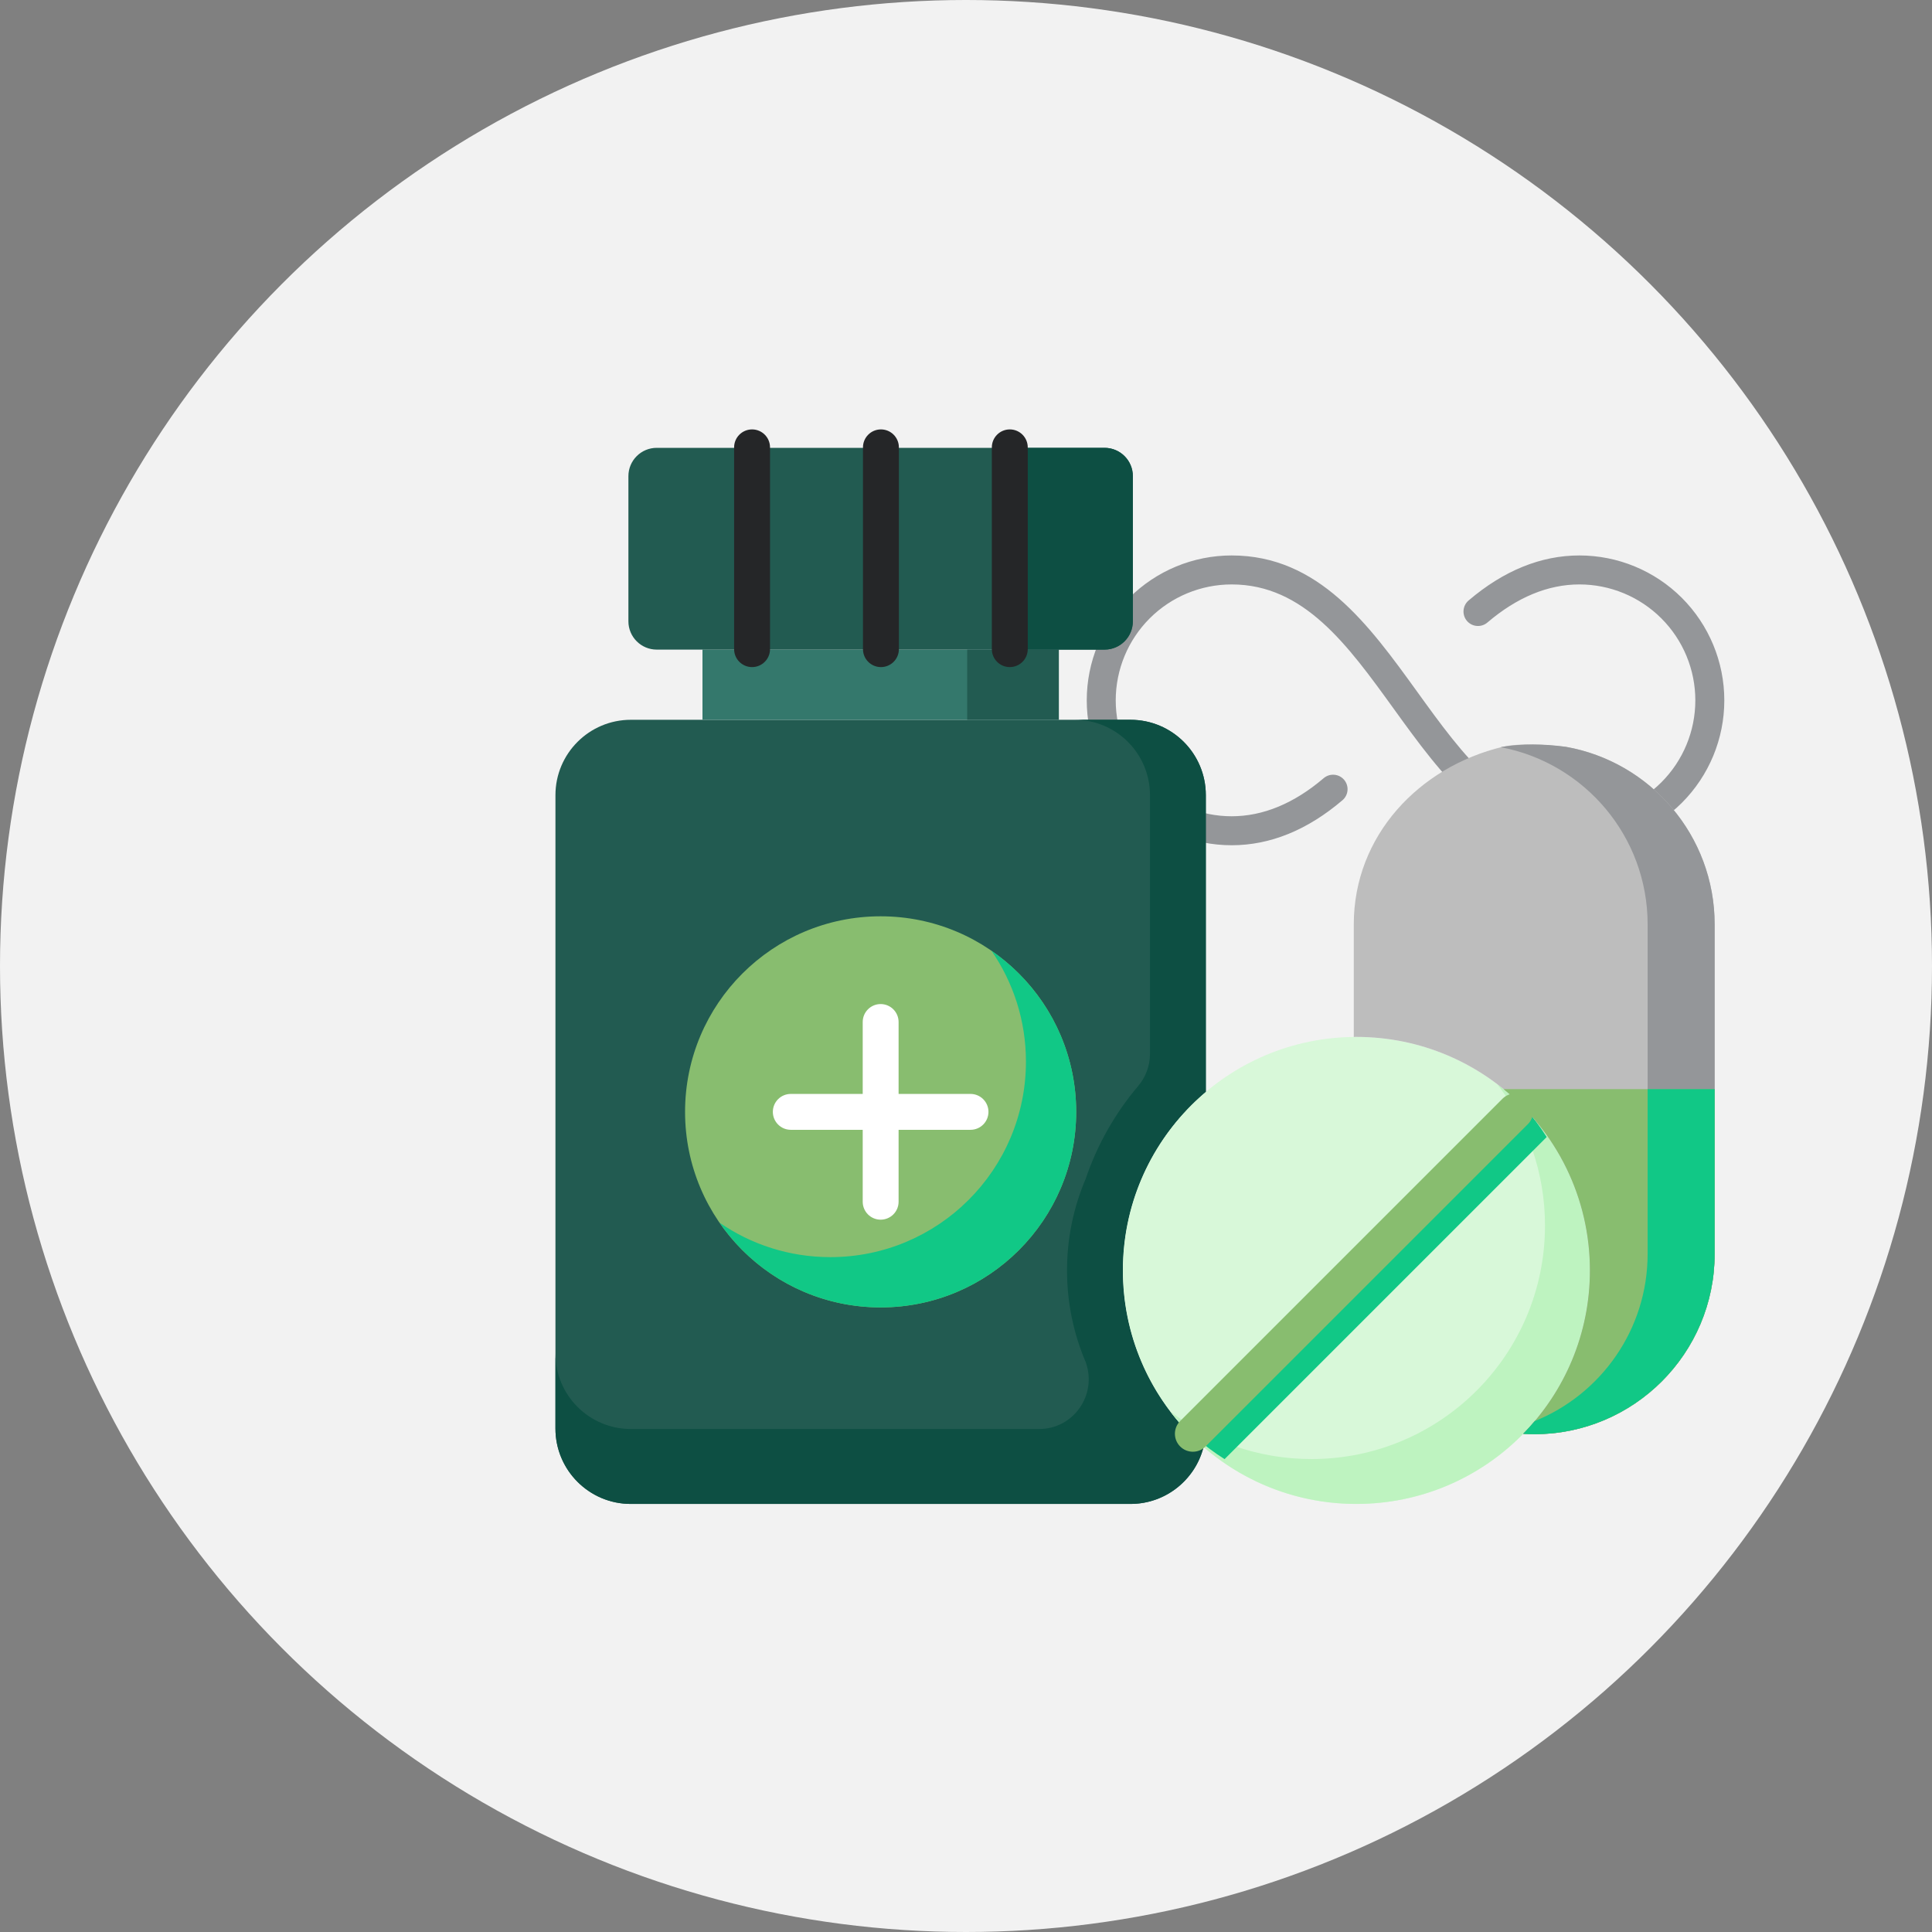 <svg width="80" height="80" viewBox="0 0 80 80" fill="none" xmlns="http://www.w3.org/2000/svg">
<rect x="0" y="0" width="80" height="80" fill="#808080" stroke="none"/>
<circle cx="40" cy="40" r="40" fill="#F2F2F2"/>
<path d="M65.4 23C63.806 23 62.262 23.628 60.811 24.865C60.69 24.968 60.615 25.115 60.602 25.274C60.59 25.432 60.64 25.59 60.743 25.711C60.847 25.832 60.994 25.907 61.152 25.919C61.311 25.932 61.468 25.881 61.589 25.778C62.817 24.731 64.099 24.2 65.4 24.2C66.673 24.2 67.894 24.706 68.794 25.606C69.694 26.506 70.2 27.727 70.2 29C70.2 30.273 69.694 31.494 68.794 32.394C67.894 33.294 66.673 33.8 65.4 33.8C62.407 33.8 60.599 31.298 58.686 28.648C56.681 25.872 54.607 23 51 23C49.409 23 47.883 23.632 46.757 24.757C45.632 25.883 45 27.409 45 29C45 30.591 45.632 32.117 46.757 33.243C47.883 34.368 49.409 35 51 35C52.594 35 54.138 34.373 55.589 33.135C55.71 33.032 55.785 32.885 55.798 32.726C55.81 32.568 55.76 32.41 55.656 32.289C55.605 32.23 55.543 32.18 55.473 32.144C55.403 32.109 55.326 32.087 55.248 32.081C55.089 32.068 54.932 32.119 54.811 32.222C53.583 33.269 52.301 33.8 51 33.8C49.727 33.8 48.506 33.294 47.606 32.394C46.706 31.494 46.2 30.273 46.2 29C46.2 27.727 46.706 26.506 47.606 25.606C48.506 24.706 49.727 24.2 51 24.2C53.993 24.2 55.801 26.702 57.714 29.352C59.719 32.128 61.793 35 65.4 35C66.991 35 68.517 34.368 69.643 33.243C70.768 32.117 71.4 30.591 71.4 29C71.4 27.409 70.768 25.883 69.643 24.757C68.517 23.632 66.991 23 65.4 23Z" fill="#949699"/>
<g clip-path="url(#clip0_1592_5)">
<path d="M46.809 62.275C48.27 62.275 49.495 61.272 49.836 59.917C47.79 58.144 46.495 55.526 46.495 52.606C46.495 49.641 47.83 46.988 49.931 45.215V32.926C49.931 31.202 48.533 29.805 46.809 29.805H26.122C24.398 29.805 23 31.202 23 32.926V59.153C23 60.877 24.398 62.275 26.122 62.275" fill="#225B51"/>
<path d="M46.809 29.805H44.496C46.22 29.805 47.618 31.202 47.618 32.926V43.64C47.618 44.127 47.444 44.597 47.129 44.969C46.178 46.093 45.433 47.397 44.952 48.823C44.457 49.985 44.183 51.263 44.183 52.605C44.183 53.955 44.459 55.239 44.958 56.405C44.962 56.415 44.965 56.425 44.968 56.435C45.427 57.775 44.446 59.172 43.029 59.172H26.122C24.398 59.172 23 57.774 23 56.05V59.153C23 60.877 24.398 62.275 26.122 62.275H46.809C47.822 62.275 48.723 61.791 49.293 61.042C49.297 61.038 49.3 61.034 49.303 61.029C49.326 60.998 49.349 60.967 49.371 60.936C49.377 60.928 49.382 60.919 49.388 60.911C49.407 60.883 49.426 60.854 49.444 60.825C49.451 60.815 49.458 60.804 49.465 60.793C49.481 60.766 49.497 60.739 49.513 60.712C49.52 60.699 49.528 60.687 49.535 60.674C49.549 60.648 49.563 60.622 49.577 60.595C49.584 60.581 49.592 60.567 49.599 60.553C49.612 60.527 49.624 60.502 49.636 60.476C49.643 60.46 49.651 60.445 49.657 60.43C49.669 60.404 49.68 60.378 49.691 60.352C49.697 60.336 49.704 60.321 49.71 60.305C49.721 60.278 49.731 60.252 49.741 60.225C49.747 60.209 49.752 60.193 49.758 60.178C49.768 60.149 49.777 60.119 49.786 60.09C49.791 60.076 49.796 60.062 49.8 60.048C49.813 60.005 49.825 59.961 49.836 59.917C49.731 59.825 49.628 59.731 49.526 59.635C49.514 59.624 49.502 59.613 49.49 59.601C49.392 59.508 49.297 59.413 49.203 59.316C49.19 59.302 49.178 59.289 49.165 59.275C49.071 59.177 48.979 59.076 48.889 58.973C48.88 58.963 48.871 58.953 48.862 58.943C48.769 58.835 48.677 58.726 48.589 58.614C47.278 56.964 46.495 54.876 46.495 52.606C46.495 49.641 47.83 46.988 49.93 45.215V32.926C49.931 31.202 48.533 29.805 46.809 29.805Z" fill="#0D4F43"/>
<path d="M29.088 26.898H43.843V29.804H29.088V26.898Z" fill="#34786C"/>
<path d="M40.049 26.898H43.843V29.804H40.049V26.898Z" fill="#225B51"/>
<path d="M26.021 22.722V25.727C26.021 26.374 26.547 26.899 27.194 26.899H45.737C46.385 26.899 46.909 26.374 46.909 25.727V19.716C46.909 19.069 46.385 18.544 45.737 18.544H27.194C26.546 18.544 26.021 19.069 26.021 19.716V22.722Z" fill="#225B51"/>
<path d="M41.647 18.544V26.899H45.736C46.384 26.899 46.909 26.374 46.909 25.727V19.716C46.909 19.069 46.384 18.544 45.736 18.544H41.647Z" fill="#0D4F43"/>
<path d="M44.562 46.04C44.562 50.512 40.937 54.137 36.465 54.137C31.993 54.137 28.367 50.512 28.367 46.04C28.367 41.568 31.993 37.942 36.465 37.942C40.937 37.942 44.562 41.568 44.562 46.04Z" fill="#88BD6F"/>
<path d="M41.055 39.369C41.954 40.674 42.482 42.254 42.482 43.958C42.482 48.43 38.856 52.055 34.384 52.055C32.68 52.055 31.1 51.528 29.795 50.629C31.255 52.747 33.698 54.137 36.465 54.137C40.938 54.137 44.563 50.511 44.563 46.04C44.563 43.272 43.173 40.83 41.055 39.369Z" fill="#11C886"/>
<path d="M65.835 52.606C65.835 57.946 61.506 62.275 56.165 62.275C50.825 62.275 46.496 57.946 46.496 52.606C46.496 47.266 50.825 42.937 56.165 42.937C61.506 42.937 65.835 47.266 65.835 52.606Z" fill="#D8F8D9"/>
<path d="M62.008 44.902C63.242 46.526 63.975 48.551 63.975 50.747C63.975 56.087 59.646 60.416 54.306 60.416C52.109 60.416 50.084 59.684 48.461 58.45C50.227 60.774 53.02 62.275 56.164 62.275C61.504 62.275 65.833 57.946 65.833 52.605C65.833 49.461 64.332 46.669 62.008 44.902Z" fill="#BEF3C0"/>
<path d="M49.525 59.541C49.896 59.863 50.291 60.157 50.707 60.42L64.045 47.082C63.782 46.665 63.488 46.27 63.166 45.9C63.107 45.933 63.05 45.975 62.999 46.026L49.651 59.374C49.6 59.425 49.558 59.481 49.525 59.541Z" fill="#11C886"/>
<path d="M62.22 30.924C58.763 31.76 56.057 34.599 56.057 38.279V42.937C56.093 42.937 56.129 42.936 56.165 42.936C61.505 42.936 65.835 47.265 65.835 52.605C65.835 55.24 64.78 57.628 63.071 59.372C63.222 59.382 63.375 59.388 63.528 59.388C67.655 59.388 71.001 56.042 71.001 51.916V38.279C71.001 34.599 68.339 31.542 64.837 30.924C64.837 30.924 63.116 30.707 62.22 30.924Z" fill="#BDBDBD"/>
<path d="M64.836 30.924C63.898 30.795 63.026 30.795 62.22 30.924C62.193 30.928 62.167 30.934 62.141 30.939C65.603 31.59 68.225 34.627 68.225 38.279V51.916C68.225 55.053 66.291 57.737 63.55 58.844C63.397 59.026 63.237 59.202 63.07 59.372C63.222 59.382 63.374 59.388 63.528 59.388C67.655 59.388 71 56.042 71 51.916V38.279C71 34.599 68.339 31.543 64.836 30.924Z" fill="#949699"/>
<path d="M62.258 45.098C64.439 46.87 65.834 49.575 65.834 52.605C65.834 55.24 64.779 57.629 63.07 59.373C63.222 59.382 63.374 59.388 63.528 59.388C67.655 59.388 71 56.043 71 51.916V45.098H62.258Z" fill="#88BD6F"/>
<path d="M68.225 51.916C68.225 55.053 66.291 57.737 63.551 58.844C63.479 58.929 63.407 59.012 63.332 59.094C63.319 59.108 63.306 59.122 63.294 59.136C63.221 59.216 63.146 59.295 63.07 59.373C63.222 59.382 63.374 59.388 63.528 59.388C67.655 59.388 71 56.043 71 51.916V45.098H68.225V51.916Z" fill="#11C886"/>
<path d="M40.186 45.297H37.209V42.32C37.209 41.909 36.876 41.576 36.466 41.576C36.055 41.576 35.723 41.909 35.723 42.32V45.297H32.745C32.335 45.297 32.002 45.629 32.002 46.04C32.002 46.45 32.335 46.783 32.745 46.783H35.723V49.761C35.723 50.171 36.055 50.504 36.466 50.504C36.876 50.504 37.209 50.171 37.209 49.761V46.783H40.186C40.597 46.783 40.93 46.45 40.93 46.04C40.93 45.629 40.597 45.297 40.186 45.297Z" fill="white"/>
<path d="M31.142 27.623C30.731 27.623 30.398 27.29 30.398 26.88V18.525C30.398 18.114 30.731 17.781 31.142 17.781C31.552 17.781 31.885 18.114 31.885 18.525V26.88C31.885 27.29 31.552 27.623 31.142 27.623Z" fill="#252628"/>
<path d="M36.478 27.623C36.067 27.623 35.734 27.29 35.734 26.88V18.525C35.734 18.114 36.067 17.781 36.478 17.781C36.888 17.781 37.221 18.114 37.221 18.525V26.88C37.221 27.29 36.888 27.623 36.478 27.623Z" fill="#252628"/>
<path d="M41.814 27.623C41.403 27.623 41.07 27.29 41.07 26.88V18.525C41.07 18.114 41.403 17.781 41.814 17.781C42.224 17.781 42.557 18.114 42.557 18.525V26.88C42.557 27.29 42.224 27.623 41.814 27.623Z" fill="#252628"/>
<path d="M49.393 60.113C49.203 60.113 49.013 60.04 48.868 59.895C48.578 59.604 48.578 59.134 48.868 58.843L62.216 45.495C62.507 45.205 62.977 45.205 63.268 45.495C63.558 45.785 63.558 46.256 63.268 46.546L49.919 59.895C49.774 60.04 49.584 60.113 49.393 60.113Z" fill="#88BD6F"/>
</g>
<defs>
<clipPath id="clip0_1592_5">
<rect width="48" height="48" fill="white" transform="translate(23 16)"/>
</clipPath>
</defs>
</svg>
